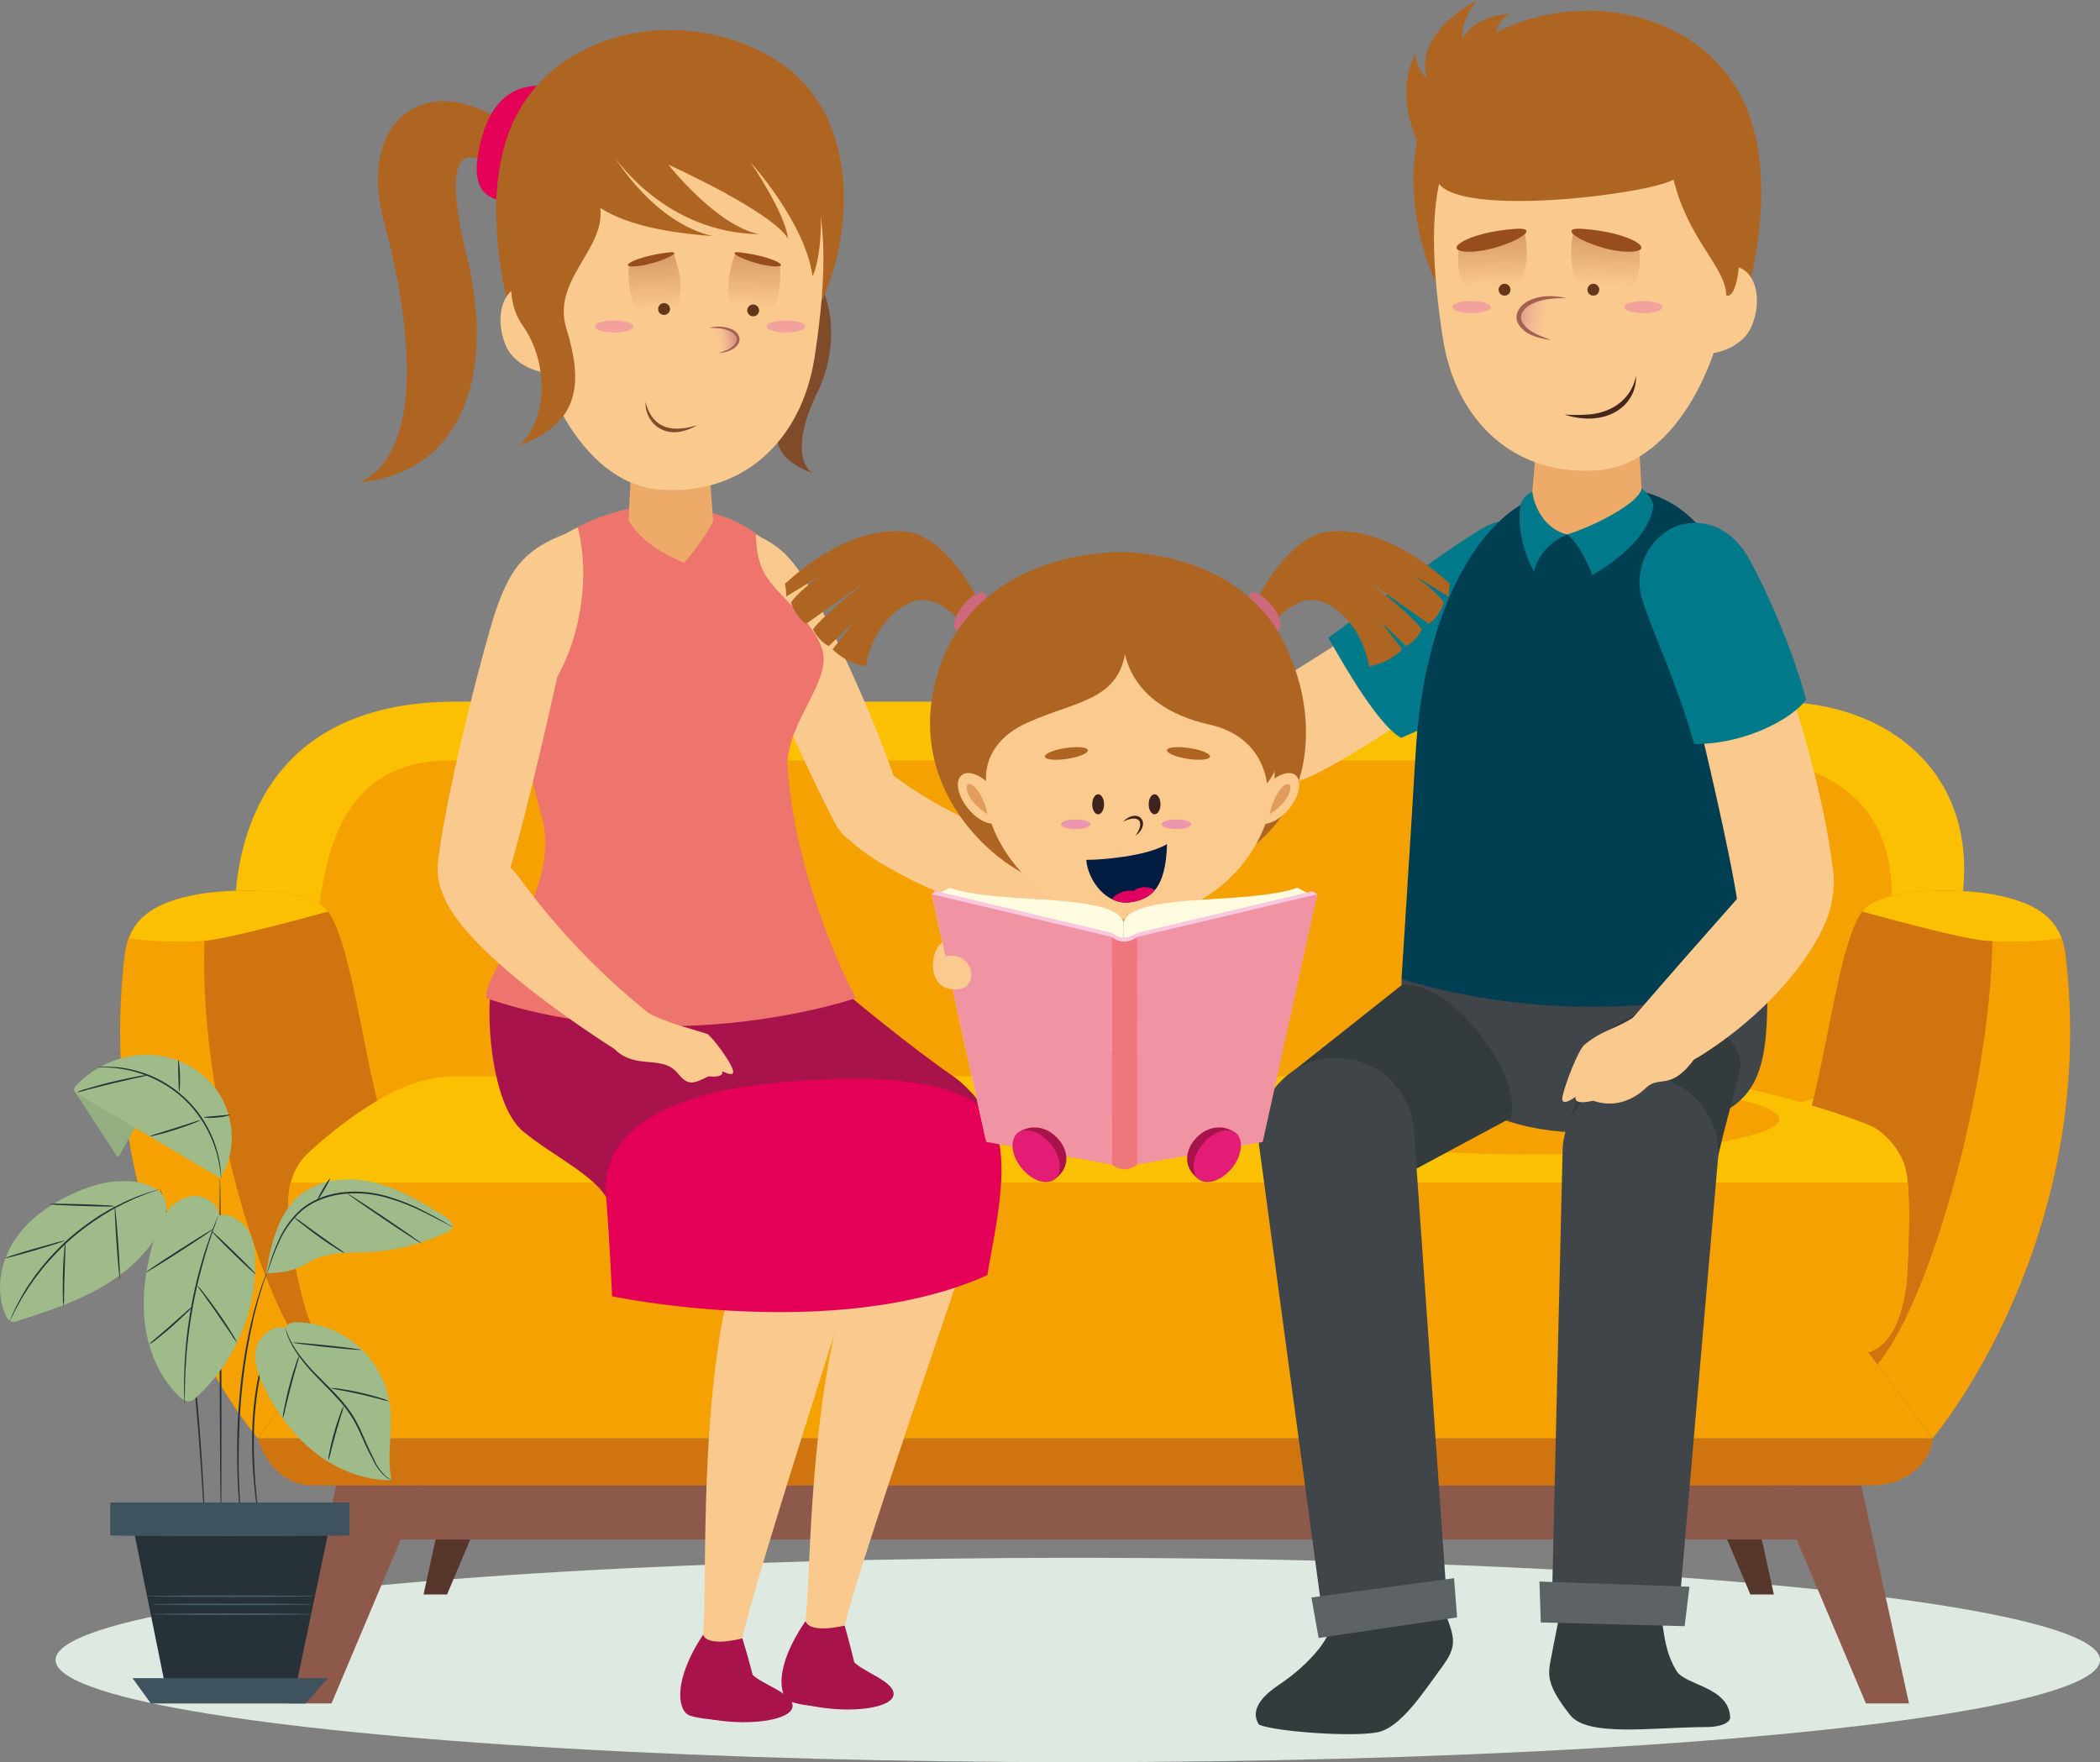 <svg xmlns="http://www.w3.org/2000/svg" xmlns:xlink="http://www.w3.org/1999/xlink" viewBox="0 0 991.4 832.06"><rect x="0" y="0" width="991.4" height="832.06" fill="#808080" stroke="none"/><defs><style>.cls-1{fill:#dee9e1;}.cls-2{fill:#57362b;}.cls-3{fill:#8d594a;}.cls-4{fill:#d0740f;}.cls-5{fill:#f4a101;}.cls-6{fill:#fbc001;}.cls-7{fill:#fac98d;}.cls-8{fill:#007a8a;}.cls-9{fill:#343b3d;}.cls-10{fill:#af6522;}.cls-11{fill:#3f4549;}.cls-12{fill:#003f52;}.cls-13{fill:#eeaa68;}.cls-14{fill:url(#linear-gradient);}.cls-15{fill:#a56052;}.cls-16{fill:url(#linear-gradient-2);}.cls-17{fill:#64361a;}.cls-18{fill:#974d1e;}.cls-19{fill:url(#linear-gradient-3);}.cls-20{fill:#f3a19c;}.cls-21{fill:#46271e;}.cls-22{fill:#5d6365;}.cls-23{fill:#e50057;}.cls-24{fill:#804b29;}.cls-25{fill:#a8134b;}.cls-26{fill:#ee756d;}.cls-27{fill:url(#linear-gradient-4);}.cls-28{fill:url(#linear-gradient-5);}.cls-29{fill:url(#linear-gradient-6);}.cls-30{fill:#e31c76;}.cls-31{fill:#fbca8e;}.cls-32{fill:#8d344c;}.cls-33{fill:#e09d5e;}.cls-34{fill:#cd697d;}.cls-35{fill:#3e221d;}.cls-36{fill:#eb95af;}.cls-37{fill:#021b40;}.cls-38{fill:#e0005f;}.cls-39{fill:#fff;}.cls-40{fill:#fdc300;}.cls-41{fill:#fffbde;}.cls-42{fill:#f8c8e0;}.cls-43{fill:#f093a2;}.cls-44{fill:#ef767d;}.cls-45{fill:#263238;}.cls-46{fill:#93ae80;}.cls-47{fill:#9ebb89;}.cls-48{fill:#3e535d;}.cls-49{fill:#455a64;}</style><linearGradient id="linear-gradient" x1="-575.27" y1="531.53" x2="-590.58" y2="541.05" gradientTransform="matrix(-0.92, 0.38, 0.38, 0.92, -17.8, -123.05)" gradientUnits="userSpaceOnUse"><stop offset="0" stop-color="#d28178"/><stop offset="1" stop-color="#f6b9ad" stop-opacity="0"/></linearGradient><linearGradient id="linear-gradient-2" x1="868.16" y1="7.33" x2="875.19" y2="31.18" gradientTransform="translate(-134.24 -114.61) rotate(14.55)" gradientUnits="userSpaceOnUse"><stop offset="0" stop-color="#d99b68"/><stop offset="1" stop-color="#d99b68" stop-opacity="0"/></linearGradient><linearGradient id="linear-gradient-3" x1="585.11" y1="80.82" x2="592.14" y2="104.67" gradientTransform="matrix(-0.97, 0.25, 0.25, 0.97, 1304.33, -114.61)" xlink:href="#linear-gradient-2"/><linearGradient id="linear-gradient-4" x1="538.95" y1="81.31" x2="529.7" y2="87.05" gradientTransform="translate(-118.23 -123.05) rotate(22.55)" xlink:href="#linear-gradient"/><linearGradient id="linear-gradient-5" x1="1752.08" y1="-211.47" x2="1759.26" y2="-187.11" gradientTransform="translate(-1440.36 -114.61) rotate(14.55)" xlink:href="#linear-gradient-2"/><linearGradient id="linear-gradient-6" x1="991.57" y1="-14.02" x2="998.76" y2="10.35" gradientTransform="matrix(-0.97, 0.25, 0.25, 0.97, 1319.73, -114.61)" xlink:href="#linear-gradient-2"/></defs><g id="Layer_2" data-name="Layer 2"><g id="Layer_1-2" data-name="Layer 1"><ellipse class="cls-1" cx="508.81" cy="783.81" rx="482.59" ry="48.25"/><polygon class="cls-2" points="831.49 725.75 837.43 752.88 826.34 752.88 814.89 725.75 831.49 725.75"/><polygon class="cls-2" points="205.89 725.75 199.95 752.88 211.04 752.88 222.5 725.75 205.89 725.75"/><polygon class="cls-3" points="189.18 726.93 848.2 726.93 848.2 695.36 195.29 695.36 189.18 726.93"/><path class="cls-4" d="M121.69,679.14c2.28,8.22,10.21,22.29,26.07,22.29H883.63c18.49,0,28.71-13.43,28.71-22.29Z"/><polygon class="cls-5" points="121.69 679.14 912.34 679.14 881.11 637.25 156.73 632.13 121.69 679.14"/><path class="cls-6" d="M926.74,420.54c5.62-53.9-32.9-89.24-89.31-89.24H215.36c-73.8,0-99.8,43.61-104,89.24s-18.17,97.2,77.81,111.23,633.45,17.28,682.62,0S922.81,458.27,926.74,420.54Z"/><path class="cls-5" d="M149.25,444.59c3.08-54.22,19.27-85.53,63.52-85.53H825.9c36.7,0,77.72,22.08,64.76,85.53S878,514.5,836.28,524.22s-611.12,0-637.48,0-46.14-8.64-49.55-25.91S149.25,444.59,149.25,444.59Z"/><path class="cls-4" d="M59,449.72c2.67-16.8,14.52-24,35.93-27.65,14.79-2.49,45.15-2.76,57.13,5.53s17.5,59,26.72,94.9c-10.14,18.43-19.35,106-19.35,106l-37.78,50.68S42.45,586.08,59,449.72Z"/><path class="cls-4" d="M975,449.72c-2.67-16.8-14.52-24-35.93-27.65-14.79-2.49-45.15-2.76-57.13,5.53s-17.5,59-26.72,94.9c10.14,18.43,19.35,106,19.35,106l37.78,50.68S991.58,586.08,975,449.72Z"/><path class="cls-5" d="M98.45,421.57c-1.22.16-2.4.32-3.48.5C73.56,425.69,61.71,432.92,59,449.72c-16.59,136.36,62.65,229.42,62.65,229.42l26.05-34.94C121,613.17,87.62,498.32,98.45,421.57Z"/><path class="cls-5" d="M975,449.72c-2.64-16.59-14.27-23.84-35.21-27.5,6.39,68.45-26.42,190.23-53.5,222l26.06,34.95S991.58,586.08,975,449.72Z"/><path class="cls-6" d="M97.84,444.06c10.93-1.15,42.5-9.64,57-13.63a13,13,0,0,0-2.72-2.83c-12-8.29-42.34-8-57.13-5.53-18.29,3.09-29.54,8.87-34.11,20.94C72.36,444.9,90.16,444.87,97.84,444.06Z"/><path class="cls-6" d="M973.17,443c-4.57-12.07-15.82-17.85-34.11-20.94-14.79-2.49-45.15-2.76-57.13,5.53a13,13,0,0,0-2.72,2.83c14.48,4,46,12.48,57,13.63C943.87,444.87,961.67,444.9,973.17,443Z"/><polygon class="cls-3" points="158.7 701.43 136.16 804.34 156.5 804.34 199.95 701.43 158.7 701.43"/><polygon class="cls-3" points="878.69 701.43 901.23 804.34 880.89 804.34 837.43 701.43 878.69 701.43"/><path class="cls-6" d="M151.83,538.7c-7.07,6.42-12.06,9.59-14.91,21s2.85,45.58,8.54,61.73,17.1,18,33.24,18h698c16.15,0,22.79-19.94,23.74-38.94s1.34-39.49-.71-48.18-8.69-16.23-14.86-19.88-66.31-24.22-103.37-24.22H214.76C202.05,508.24,183.62,512,151.83,538.7Z"/><ellipse class="cls-5" cx="722.71" cy="528.39" rx="117.27" ry="16.66"/><path class="cls-5" d="M137.3,558.41c-.12.44-.27.81-.38,1.28-2.85,11.39,2.85,45.58,8.55,61.73s17.09,18,33.23,18h698c16.14,0,22.79-19.94,23.74-38.94.78-15.47,1.15-31.83.16-42.11Z"/><path class="cls-7" d="M662.86,283.32s-51.26,34.35-73,45.87S587,383,621.27,365.42s69-45.35,69-45.35Z"/><path class="cls-8" d="M661.53,348.41c21.06-9.31,33.88-14.19,60.74-41.84,15.83-16.3,17.21-33.58,12.38-45.14s-18.49-21.85-35.51-11.56c-15.53,9.4-31.9,21.67-72,51.28C635.63,316.38,651.38,343.11,661.53,348.41Z"/><path class="cls-9" d="M791.48,789c-5.52-9.13-5.88-18-6.89-24l-47.71-5.79s-3,15.46-4.78,24.43c-1.43,7.4-1.89,12.07,9,26,8.17,10.67,38.37,6,64,5.84,8.58,0,11.78-2.6,11.71-4.54C816.3,796.5,795.61,795.83,791.48,789Z"/><path class="cls-10" d="M684.4,144.9C664,115.54,654.76,48.39,698.12,20.06c41.37-27,102.3-17.1,124.1,26s-1.67,107.08-1.67,107.08Z"/><path class="cls-11" d="M749,534.81c-63.49,0-87.35-38.83-87.35-71.65v-1H834.4v1C834.41,514.21,832.44,534.81,749,534.81Z"/><path class="cls-12" d="M756.93,229.88c-9.69,0-30.06,3.37-37.32,7.45-24,13.49-47.39,53.39-51.26,117.7-3.4,56.71-6.69,107.14-6.69,107.14s86.52,29.87,174.58,0c-.11-16.15-2-66-4.63-103C825.55,274.26,809.46,229.88,756.93,229.88Z"/><path class="cls-13" d="M775.93,247.87,771.61,172l-43.32,2.06-6.22,74.14C734.86,254.35,762.07,254.47,775.93,247.87Z"/><path class="cls-8" d="M723.44,232.26c.26,3.19,3.47,16.89,16.43,20.11-13.69,5.64-15.67,17.57-15.67,17.57s-8.6-14.58-6.48-31C718.59,234.07,723.44,232.26,723.44,232.26Z"/><path class="cls-8" d="M775,230.59c-1,6.91-22.21,17.72-35.15,21.78,6.89,5.2,11.87,19.18,11.87,19.18s26.5-14.2,28.78-32.65C780.65,235.18,775,230.59,775,230.59Z"/><path class="cls-7" d="M681.13,159.49c6,39.48,34.19,66,73.9,62.47,36.12-3.19,61.1-53.68,62.12-99.74S793.48,39.73,749.86,40.4C683.06,41.43,668.39,76.3,681.13,159.49Z"/><path class="cls-7" d="M795.84,142.13c-4.59,11.48-4.61,20.35,2.88,23.78s23.79-.76,28.38-12.23,2.25-23.56-5.23-27S800.43,130.66,795.84,142.13Z"/><path class="cls-14" d="M735.22,140.09c-9.74-.56-17.49,2.12-18.28,9.39s9.39,10.21,17.38,10S742.79,140.53,735.22,140.09Z"/><path class="cls-15" d="M739.57,140.83c-5.68-.14-11.66.19-16.74,2.88-2.94,1.53-5.91,4.61-4.38,8,2.61,5.12,8.82,6.89,13.86,8.87-5.83-.81-12.66-2.36-15.73-8-2.21-4.38,1.45-8.94,5.32-10.66,5.49-2.62,12-2.56,17.67-1.07Z"/><path class="cls-16" d="M719.78,109.35c1,7.26,5,28.55-15.38,30.25s-15.56-23-15.56-23S710.46,110.3,719.78,109.35Z"/><path class="cls-17" d="M713,137.49a2.79,2.79,0,1,1-2-3.4A2.8,2.8,0,0,1,713,137.49Z"/><path class="cls-18" d="M715.38,108.05C692,109.68,679.13,119,694,118.86S730.82,107,715.38,108.05Z"/><path class="cls-19" d="M742.74,109.35c-1,7.26-5,28.55,15.37,30.25s15.57-23,15.57-23S752.06,110.3,742.74,109.35Z"/><path class="cls-17" d="M749.51,137.49a2.79,2.79,0,1,0,2-3.4A2.8,2.8,0,0,0,749.51,137.49Z"/><path class="cls-18" d="M747.14,108.05c23.41,1.63,36.25,10.93,21.37,10.81S731.7,107,747.14,108.05Z"/><path class="cls-20" d="M703.8,145c0,1.57-4.07,2.84-9.1,2.84s-9.11-1.27-9.11-2.84,4.08-2.85,9.11-2.85S703.8,143.46,703.8,145Z"/><path class="cls-20" d="M784.92,145c0,1.57-4.08,2.84-9.1,2.84s-9.11-1.27-9.11-2.84,4.08-2.85,9.11-2.85S784.92,143.46,784.92,145Z"/><path class="cls-21" d="M772.36,177.35a18.5,18.5,0,0,1-7.91,16c-7.45,5.33-17.52,5.16-25.89,2.39a81.12,81.12,0,0,0,10.91,0c11.09-.66,20.7-7,22.89-18.37Z"/><path class="cls-10" d="M679.14,86.44c10.76,16.24,98.76,5.35,110.93-1.64,7,28.71,24.9,41.52,24.9,54.87,6.21,1,6.46-21.77,6.46-21.77S812.88,56,792.94,45.11,744.76,24.39,718.34,36s-42.12,25.19-43.4,36C674.37,76.83,675.13,80.24,679.14,86.44Z"/><path class="cls-9" d="M810.34,549.55c4.07-19,8.68-33.33,10.91-43.92,5.08-24.05-52.8-44.25-68-9.26-5.74,13.24-13,32.87-14.12,41.92C737.89,548.81,810.34,549.55,810.34,549.55Z"/><path class="cls-11" d="M792.82,757.78l-60.1-3.95,5-211.34a36.74,36.74,0,0,1,38.67-34.72h0a36.75,36.75,0,0,1,34.73,38.67Z"/><path class="cls-9" d="M610.19,506l51.74-41s16.58-2.7,36.81,23.52S713,528,713,528l-55,29.56Z"/><path class="cls-11" d="M683,754.45l-58.64,8.13L594.29,540a36.76,36.76,0,0,1,32.89-40.25h0a36.76,36.76,0,0,1,40.25,32.89Z"/><path class="cls-9" d="M627.83,766.82c1.46,4.39-7.57,17.74-24.31,28.9-10.6,7.07-12.62,13.63-9.09,18.68,8.08,3.28,43.43,5.81,55.59,3.61,11-2,21.4-18.18,30.81-31,6.95-9.49,6.48-13.2.68-27C678,751.72,627.83,766.82,627.83,766.82Z"/><polygon class="cls-22" points="619.11 754.31 686.46 745.2 687.88 763.71 622.51 773.41 619.11 754.31"/><polygon class="cls-22" points="726.77 746.77 797.58 749.22 795.31 767.85 727.4 766.09 726.77 746.77"/><path class="cls-10" d="M670.11,69.38c-1.61-4.5-11.89-24.73-1.93-44,0,6.42,5.78,12.2,5.78,12.2S664.65,18.31,697.41,0c-9,11.24-6.75,18.63-6.75,18.63s2.57-10.28,22.49-12.21c-9,4.5-6.43,12.53-6.43,12.53"/><path class="cls-7" d="M802.78,343.85s14.5,60,17.8,84.37,49.48,21.28,44.86-17-18.69-80.44-18.69-80.44Z"/><path class="cls-8" d="M852.63,330.4c-5.88-22.26-17-48.19-26.46-65.74-10.77-20-28.06-19.83-37-15.21a28.65,28.65,0,0,0-13.51,34.78c5.67,17.25,15.86,37.85,24.19,67.12C824,351.35,845.79,339.59,852.63,330.4Z"/><path class="cls-7" d="M823.8,420.18c-16.39,18.48-38.44,43.51-52.75,60.21-10,11.7,8.77,32.73,32.19,17.88,36.66-23.25,59-55.14,61.7-73.32S842.55,399.05,823.8,420.18Z"/><path class="cls-7" d="M773.47,478.83c-10.69,7.63-16.19,6.72-25.65,14.66-3.05,3.05-8.86,18.32-10.08,23.81s3.67,2.14,6.11.62c-.92,3.66,5.5,2.44,8.24,1.83,9.78,3.36,18.63,0,25-6.11s11.61,1.83,22.9-13.74S773.47,478.83,773.47,478.83Z"/><path class="cls-10" d="M236.32,57.14c-6.29-5.78-21.44-10.25-29.68-9.3-26.82,3.1-32.33,30.78-25.59,56,16.79,62.72,15.44,111.51-11.15,123.94,47.61-4.71,64.56-49.87,50.32-107.49C214.69,97.88,209.66,66.2,228.27,76,242,83.23,236.32,57.14,236.32,57.14Z"/><path class="cls-23" d="M257.2,40.46c-15.09-.8-25,7.15-29.78,24.62s-2.78,27.8,9.92,29.79C240.52,89.7,257.2,40.46,257.2,40.46Z"/><path class="cls-24" d="M386.74,134c5.92,8.73,9.35,30.55-.94,51.44s-8.42,34-2.18,38c-12.79-5-21.83-12.16-14-30.55S386.74,134,386.74,134Z"/><path class="cls-7" d="M403.8,599.15s-49,151.69-53.33,174.47-20.18,14.07-18.36-5.27-2.61-112.44,15.07-170.48C382.9,579.11,403.8,599.15,403.8,599.15Z"/><path class="cls-25" d="M331.92,771.85c-14.3,21.71-11.76,35-7.23,37.73s33.69,5.07,33.85-2-8.07-34-8.07-34S334.17,778.07,331.92,771.85Z"/><path class="cls-25" d="M354,789.44c3.81,5.56,20.48,9.69,20.18,16.2S354.55,815,336.86,812s-2.82-19.5-2.82-19.5Z"/><path class="cls-25" d="M470.86,536c-1.32-7.63-11.71-21.5-21-27.9-20.43-14.12-47.89-37-47.89-37s-165-1.73-170.7.23c-1.19,19.86,2.94,52.49,15.8,63,15.39,12.63,37.1,22.1,41.05,35.13C294.32,589.81,470.86,536,470.86,536Z"/><path class="cls-7" d="M455.56,594.19s-52,150.69-56.76,173.38-20.45,13.67-18.25-5.63,1.3-99.62,20.12-157.3C436.75,586.59,455.56,594.19,455.56,594.19Z"/><path class="cls-23" d="M288.94,612.09s105.65,22.22,177.17-10c3.5-21.74,13.32-59.6-.35-76.43s-58.82-19.3-108.15-13.39c-35,4.2-74.19,18.55-71.55,51.6C288,587.47,288.94,612.09,288.94,612.09Z"/><path class="cls-10" d="M381.31,154c20.41-29.35,29.63-96.51-13.72-124.83-41.37-27-102.31-17.1-124.1,26s1.67,107.08,1.67,107.08Z"/><path class="cls-7" d="M275.5,247.67c-13.47,6-23.36,13.87-27.24,26.72-5.12,17-10,48.77.49,71S287,287.42,275.5,247.67Z"/><path class="cls-7" d="M359.92,314.45s18.23,43.39,34,73.68c11.36,21.83,38.71,11.48,30-15.7-11.8-36.66-35.29-83.87-40.74-93.3-9-15.53-16.44-26-39.32-29.87C337,274.53,359.92,314.45,359.92,314.45Z"/><path class="cls-7" d="M355,251.25c11.48,5.36,19.86,19.32,21.34,27.94S371,301.27,371,301.27,353,268.5,355,251.25Z"/><path class="cls-26" d="M308.77,239c19.19,0,35.14,3.54,48,12.84.36,4.09.06,12.54,5,20.31,6.34,10,21.7,20.43,26.33,34.33,5.1,15.31-17.92,35.49-16.22,57.08,4.46,56.65,32.14,107.73,32.14,107.73s-86.52,29.87-174.59,0c.12-16.15,36.19-50.25,26.29-86a333.14,333.14,0,0,1-9.7-46.41c23.25-15.38,34.85-58,26.72-90C284.28,243,297.53,239,308.77,239Z"/><path class="cls-13" d="M296.75,245.6l3.2-64.49,32.11,2.06,4.61,62.74c-3.56,8.16-13.64,19.81-13.64,19.81S304,258.91,296.75,245.6Z"/><path class="cls-7" d="M384.58,168.62c-6.05,39.47-34.19,66-73.9,62.47-36.12-3.19-61.1-53.69-62.12-99.74s23.67-82.5,67.29-81.83C382.65,50.56,397.32,85.43,384.58,168.62Z"/><path class="cls-7" d="M269.86,151.26c4.6,11.47,4.62,20.34-2.87,23.78s-23.79-.77-28.38-12.24-2.25-23.56,5.23-27S265.27,139.78,269.86,151.26Z"/><path class="cls-27" d="M337.48,154.43c5.88-.34,10.57,1.27,11,5.67s-5.68,6.16-10.5,6.05S332.91,154.69,337.48,154.43Z"/><path class="cls-15" d="M334.85,154.87a15.83,15.83,0,0,1,10.68.64c2.32,1,4.56,3.82,3.21,6.45-1.83,3.43-6,4.37-9.5,4.85,3-1.16,6.85-2.3,8.37-5.35.93-2.07-.87-3.93-2.65-4.85-3.07-1.61-6.62-1.84-10.11-1.74Z"/><path class="cls-28" d="M318,119.89c4,10.37,7.41,30-9,30.71-14.41.59-12.12-25.45-12.12-25.45S308.65,120.84,318,119.89Z"/><path class="cls-17" d="M316.2,146.61a2.79,2.79,0,1,1-2-3.4A2.79,2.79,0,0,1,316.2,146.61Z"/><path class="cls-18" d="M315,119.26c-15.41,2-24.28,7.26-14.54,6.45S325.13,117.94,315,119.26Z"/><path class="cls-29" d="M347.1,119.89c-4,10.37-7.41,30,9,30.71,14.41.59,12.13-25.45,12.13-25.45S356.43,120.84,347.1,119.89Z"/><path class="cls-17" d="M352.86,147.26a2.79,2.79,0,1,0,2-3.39A2.79,2.79,0,0,0,352.86,147.26Z"/><path class="cls-18" d="M350.1,119.26c15.41,2,24.28,7.26,14.54,6.45S340,117.94,350.1,119.26Z"/><path class="cls-20" d="M361.9,154.16c0,1.57,4.08,2.84,9.11,2.84s9.1-1.27,9.1-2.84-4.07-2.85-9.1-2.85S361.9,152.59,361.9,154.16Z"/><path class="cls-20" d="M280.79,154.16c0,1.57,4.07,2.84,9.1,2.84s9.11-1.27,9.11-2.84-4.08-2.85-9.11-2.85S280.79,152.59,280.79,154.16Z"/><path class="cls-24" d="M304.74,189.74c3.36,13,12.84,14.6,24.41,11a23.29,23.29,0,0,1-7.62,3c-9.2,2-17.08-4.74-16.79-14.06Z"/><path class="cls-25" d="M380.29,765.43c-14.72,21.43-12.45,34.82-8,37.59s33.58,5.73,33.88-1.33-7.4-34.12-7.4-34.12S382.42,771.7,380.29,765.43Z"/><path class="cls-25" d="M402,783.45c3.7,5.64,20.29,10.1,19.85,16.61s-19.82,9-37.45,5.65S382,786.16,382,786.16Z"/><path class="cls-10" d="M262.91,64.48c4.73,28.4,21.3,43.19,73.66,47-27.81-6.21-46.15-37-46.15-37s23.67,35.5,68,36.09c-20.11-3.84-42.89-32.83-42.89-32.83s48.51,21.89,56.5,34.9c-1.48-12.42-17.75-36.09-17.75-36.09s26,28.7,29.29,53.84c5.62-10.35,11.05-70.24-26.92-81.35C301.07,32.83,262.91,64.48,262.91,64.48Z"/><path class="cls-10" d="M256.11,86.38c-11,22.63-21.6,50-9.47,67.15s12.43,43.19-1.18,56.79c28.4-10.94,29.88-29.28,21.89-55.31s26.62-41.42,13-65.68S269.12,59.46,256.11,86.38Z"/><path class="cls-7" d="M263.23,319s-14,64-24,96.62c-7.21,23.53-36,18.32-32.32-10,4.94-38.19,23.44-106.87,27.08-117.14,6-16.89,11.45-28.52,33.25-36.51C278.49,275.55,263.23,319,263.23,319Z"/><path class="cls-7" d="M245.34,414.69a334.41,334.41,0,0,0,63,65.34c12.9,10.3.65,27.38-15.26,17.22-45.89-29.3-78.86-57.66-84.49-76.51S229.09,392.66,245.34,414.69Z"/><path class="cls-7" d="M305.22,477.83c8.57,4.9,20,7.53,28.79,10.43,2.85,2.13,10.12,12,11.77,16.3s-2.74,2.18-4.91,1.22c1.18,2.88-4.19,2.64-6.5,2.47-7.57,3.88-9.75,4.21-14.38-1.43-6.75-8.25-17.36-2.62-27.05-9.11C279.78,488.9,294.67,471.8,305.22,477.83Z"/><path class="cls-7" d="M422,366.34c41.8,31.55,80.57,31.17,83.23,50.17,1.43,10.24-6.84,15.59-16,16-28.87,1.2-79.43-25.09-89.32-37.25S413.13,359.68,422,366.34Z"/><path class="cls-30" d="M481.92,520.28s17.73,8.91,52.34,8.91,48.85-9.69,48.85-9.69-23.29-74.59-27.14-83c-4.1-8.94-7.23-13-23.44-13h0c-15.88,0-19.76,2.94-24.75,13.7C500.43,453.08,481.92,520.28,481.92,520.28Z"/><path class="cls-31" d="M512.89,432.51s-23,5.68-36.86,5.32c6,11.7,34.38,5.67,34.38,5.67Z"/><path class="cls-32" d="M545.23,431.62c0,5.12-13.53,14.41-13.53,14.41s-13.52-9.29-13.52-14.41,6.05-9.28,13.52-9.28S545.23,426.5,545.23,431.62Z"/><path class="cls-33" d="M542.15,431.62c0,3.62-10.45,10.82-10.45,10.82s-10.44-7.2-10.44-10.82,4.68-6.55,10.44-6.55S542.15,428,542.15,431.62Z"/><path class="cls-10" d="M684.56,275.72c-18.83-17.18-38.77-26.36-56.81-24.74s-32.16,27.11-36.54,36.37a9.08,9.08,0,0,0,8,9.11c12.32-15.22,23.45-17.7,35.94-4.79,9.5,9.83,11.12,22.93,11.12,22.93a28.93,28.93,0,0,0,15.74-8L652,293.73,663.76,305s4.11-1.37,7.53-7.87c-5.82-7.7-25.84-23.1-25.84-23.1l29.09,20.53s4.07-2.09,7.15-10c-3.58-5.55-14.45-13.08-14.45-13.08L684,281.75A22.91,22.91,0,0,1,684.56,275.72Z"/><path class="cls-34" d="M603.77,297.39c-1.95,1.54-6.58-1.05-10.32-5.79s-5.19-9.84-3.24-11.39,6.58,1.05,10.32,5.79S605.73,295.84,603.77,297.39Z"/><path class="cls-10" d="M370.53,275.72c18.84-17.18,38.78-26.36,56.81-24.74s32.17,27.11,36.55,36.37a9.1,9.1,0,0,1-8.05,9.11c-12.32-15.22-23.45-17.7-35.93-4.79-9.5,9.83-11.12,22.93-11.12,22.93a28.88,28.88,0,0,1-15.74-8l10.09-12.83L391.34,305s-4.11-1.37-7.53-7.87c5.82-7.7,25.84-23.1,25.84-23.1l-29.09,20.53s-4.07-2.09-7.15-10c3.57-5.55,14.45-13.08,14.45-13.08l-16.71,10.21A22.65,22.65,0,0,0,370.53,275.72Z"/><path class="cls-34" d="M451.32,297.39c2,1.54,6.58-1.05,10.33-5.79s5.19-9.84,3.24-11.39-6.58,1.05-10.33,5.79S449.37,295.84,451.32,297.39Z"/><path class="cls-10" d="M493.74,416.13c-16.65-2-67.51-38.87-51.66-96.18,14.67-53,69.48-59.27,86.66-59.27s58.28,6,76.76,41.41c18.83,36.1,16,85.15-27.14,105.54S493.74,416.13,493.74,416.13Z"/><ellipse class="cls-31" cx="532.76" cy="364.89" rx="69" ry="69.02"/><path class="cls-35" d="M530.22,388c1.76-1.88,4.79-3.62,7.4-2.39a3.57,3.57,0,0,1,2,3.22c0,2.42-1.7,4.49-3.56,5.72,4.8-6.78,1.34-10.2-5.86-6.55Z"/><path class="cls-10" d="M458.54,351.31c.8,12.69,7.14,18.64,7.14,18.64s-3.57-18.24,19-28.55,42.44-10.31,46.4-32.53c4.37,18.65,20.63,29,40.06,33.32s25.78,18.24,27,27.76c11.9-15.46,6.74-34.11,5.16-48s-26.58-44-72.58-41.24S457.35,310.46,458.54,351.31Z"/><path class="cls-10" d="M513.6,354.21c.22,1.41-4.16,3.24-9.77,4.1s-10.33.42-10.54-1,4.16-3.24,9.77-4.1S513.39,352.81,513.6,354.21Z"/><path class="cls-10" d="M550.93,354.21c-.22,1.41,4.15,3.24,9.76,4.1s10.33.42,10.55-1-4.16-3.24-9.77-4.1S551.14,352.81,550.93,354.21Z"/><ellipse class="cls-35" cx="518.43" cy="379.77" rx="2.79" ry="4.73"/><path class="cls-35" d="M547.86,379.77c0,2.61-1.25,4.72-2.79,4.72s-2.79-2.11-2.79-4.72,1.25-4.73,2.79-4.73S547.86,377.16,547.86,379.77Z"/><path class="cls-36" d="M562.38,389.18c0,1.25-3.14,2.27-7,2.27s-7-1-7-2.27,3.14-2.26,7-2.26S562.38,387.93,562.38,389.18Z"/><path class="cls-36" d="M514.84,389.18c0,1.25-3.13,2.27-7,2.27s-7-1-7-2.27,3.14-2.26,7-2.26S514.84,387.93,514.84,389.18Z"/><path class="cls-37" d="M512.83,406c6.42.08,28.42-1.56,38.13-7.45-.61,20.62-7.21,26-17.25,27.46C522.62,427.67,513.61,416.06,512.83,406Z"/><path class="cls-38" d="M535.1,420.75c-1.66-.65-7.46.12-10.17,3.81a14.58,14.58,0,0,0,8.78,1.46c4.67-.69,8.6-2.22,11.52-5.74A8.81,8.81,0,0,0,535.1,420.75Z"/><path class="cls-31" d="M608.62,381.77c-4.92,6.06-11.55,8.82-14.81,6.17s-1.9-9.7,3-15.75,11.55-8.82,14.8-6.17S613.54,375.72,608.62,381.77Z"/><path class="cls-33" d="M599.47,384.42c.19-3.06,3.76-12.41,7.66-14.05S610,377.81,599.47,384.42Z"/><path class="cls-31" d="M457,381.77c4.93,6.06,11.55,8.82,14.81,6.17s1.91-9.7-3-15.75-11.55-8.82-14.81-6.17S452,375.72,457,381.77Z"/><path class="cls-33" d="M466.1,384.42c-.18-3.06-3.76-12.41-7.66-14.05S455.57,377.81,466.1,384.42Z"/><path class="cls-39" d="M556.68,476.74a9.25,9.25,0,0,0-4.71-8.06,9.24,9.24,0,0,0-11.4-11.39,9.24,9.24,0,0,0-16.11,0,9.24,9.24,0,0,0-11.4,11.39,9.25,9.25,0,0,0,0,16.12,9.25,9.25,0,0,0,11.4,11.4,9.24,9.24,0,0,0,16.11,0A9.25,9.25,0,0,0,552,484.8,9.25,9.25,0,0,0,556.68,476.74Z"/><path class="cls-40" d="M539.1,476.35a6.59,6.59,0,1,1-6.58-6.58A6.58,6.58,0,0,1,539.1,476.35Z"/><path class="cls-41" d="M443.11,421.77a28.37,28.37,0,0,0,5.16-2.63c9,3.29,25,4.48,41.29,5.44,25.37,1.47,38.76,4.05,40.89,11v9.88Z"/><path class="cls-41" d="M617.77,421.77a28.37,28.37,0,0,1-5.16-2.63c-9,3.29-25,4.48-41.29,5.44-25.37,1.47-38.76,4.05-40.89,11v9.88Z"/><polygon class="cls-42" points="524.88 547.94 465.24 537.68 439.89 422.25 441.48 420.66 524.88 440.48 524.88 547.94"/><polygon class="cls-42" points="536.88 547.94 596.14 537.26 621.82 422.26 619.66 420.83 536.88 440.48 536.88 547.94"/><path class="cls-42" d="M524.88,547.94c3.92,3,7.93,2.94,12,0V440.48c-4,2.77-8,3.08-12,0Z"/><polygon class="cls-43" points="524.88 549.88 465.62 539.2 439.94 422.26 524.88 442.42 524.88 549.88"/><polygon class="cls-43" points="536.88 549.88 596.14 539.2 621.82 422.26 536.88 442.42 536.88 549.88"/><path class="cls-44" d="M524.88,549.88c3.92,3,7.93,2.94,12,0V442.42c-4,2.77-8,3.08-12,0Z"/><path class="cls-25" d="M499.29,537.48c5.25,5.65,6.26,13.86-1.37,19.31-4,2.87-7.71-2.13-12.54-8.14s-8.78-10.56-4.94-13.64S492.5,530.18,499.29,537.48Z"/><path class="cls-30" d="M496.14,540.32c4.83,6,5.62,13.39,1.78,16.47s-10.86.71-15.69-5.3-5.63-13.4-1.79-16.48S491.31,534.31,496.14,540.32Z"/><path class="cls-25" d="M564.57,537.48c-5.25,5.65-6.26,13.86,1.37,19.31,4,2.87,7.71-2.13,12.54-8.14s8.78-10.56,4.94-13.64S571.36,530.18,564.57,537.48Z"/><path class="cls-30" d="M567.72,540.32c-4.82,6-5.62,13.39-1.78,16.47s10.87.71,15.69-5.3,5.63-13.4,1.79-16.48S572.55,534.31,567.72,540.32Z"/><path class="cls-31" d="M444.93,445.07c-6.33,3.57-7.82,24.25,8.21,21.92,8.91-1.3,6.84-17.91-6.86-15.48C445.89,449.49,444.93,445.07,444.93,445.07Z"/><path id="Group_1" data-name="Group 1" class="cls-45" d="M104.31,722.15c-.2,0-.49-37.16-.64-83s0-83,.19-83,.49,37.16.64,83,0,83-.19,83Z"/><path id="Group_1-2" data-name="Group 1" class="cls-45" d="M129.47,629.16a3.3,3.3,0,0,1-.31.87c-.26.62-.6,1.41-1,2.4-.24.52-.46,1.11-.73,1.73l-.77,2.11c-.28.75-.57,1.56-.89,2.43s-.53,1.8-.82,2.75a113.44,113.44,0,0,0-3.16,13.81,166.13,166.13,0,0,0-1.76,17.3,230.5,230.5,0,0,0,.9,31.59c.36,4,.71,7.27,1,9.53.11,1.06.22,1.93.29,2.61a2.94,2.94,0,0,1,0,.92,6.09,6.09,0,0,1-.22-.9c-.11-.68-.24-1.53-.42-2.58-.37-2.25-.83-5.49-1.25-9.53a209.45,209.45,0,0,1-1.14-31.68A156.94,156.94,0,0,1,121,655.15a105.23,105.23,0,0,1,3.34-13.88c.31-1,.57-1.89.9-2.76s.64-1.65.94-2.42.56-1.43.8-2.08.57-1.19.81-1.72c.48-1,.85-1.73,1.16-2.34a7.29,7.29,0,0,1,.49-.79Z"/><path id="Group_1-3" data-name="Group 1" class="cls-45" d="M126.59,599.12a7.19,7.19,0,0,1-.35,1.23c-.29.86-.68,2-1.17,3.45-.26.77-.55,1.58-.87,2.5s-.57,2-.91,3c-.67,2.15-1.42,4.59-2.1,7.35-.38,1.36-.75,2.81-1.14,4.3s-.68,3.08-1,4.7c-.79,3.23-1.38,6.76-2.1,10.41-1.25,7.38-2.35,15.54-3.1,24.15s-1,16.84-1.14,24.33.07,14.22.37,19.89c.11,2.83.27,5.38.44,7.62s.27,4.19.4,5.77.22,2.74.28,3.62a5.9,5.9,0,0,1,0,1.28,11.25,11.25,0,0,1-.18-1.25c-.11-.9-.26-2.11-.44-3.63s-.37-3.51-.55-5.77-.4-4.79-.53-7.62c-.41-5.67-.54-12.41-.55-19.94s.34-15.74,1.06-24.37,1.87-16.81,3.18-24.21c.73-3.67,1.34-7.2,2.15-10.45.4-1.61.75-3.18,1.12-4.7s.8-2.92,1.19-4.3c.72-2.75,1.52-5.18,2.22-7.31.35-1.08.68-2.07,1-3s.64-1.71.93-2.48c.55-1.43,1-2.55,1.34-3.41a4.27,4.27,0,0,1,.48-1.18Z"/><path id="Group_1-4" data-name="Group 1" class="cls-45" d="M97.17,728.72a1.24,1.24,0,0,1,0-.44c0-.33-.06-.75-.1-1.27-.07-1.17-.2-2.83-.33-4.9-.27-4.33-.66-10.51-1.14-18.11-1-15.28-2.4-36.38-5-59.59-1.31-11.61-2.83-22.63-4.41-32.62-.84-5-1.6-9.73-2.48-14.16s-1.67-8.52-2.44-12.27-1.56-7.12-2.24-10.08-1.29-5.49-1.82-7.56-.9-3.64-1.18-4.78c-.11-.51-.22-.92-.29-1.25s-.07-.44-.07-.44a2.68,2.68,0,0,1,.14.42c.11.32.22.72.39,1.23q.46,1.71,1.32,4.74c.57,2.06,1.25,4.59,2,7.55s1.58,6.34,2.37,10.08,1.71,7.84,2.53,12.27S86,606.7,86.9,611.7c1.62,10,3.18,21,4.5,32.65C94,667.58,95.3,688.72,96.14,704c.41,7.66.7,13.85.88,18.13.08,2.07.13,3.74.17,4.9,0,.53,0,1,0,1.3a1.77,1.77,0,0,1,0,.39Z"/><path id="Group_7" data-name="Group 7" class="cls-46" d="M63.93,531.9l-7.44,13.48c-.16.32-.4.67-.75.7s-.68-.33-.9-.66L35.15,515.21l4.54-2.57Z"/><path id="Group_5" data-name="Group 5" class="cls-47" d="M103.85,556.18q-33.57-19.83-67.16-39.63a3.24,3.24,0,0,1-1.63-1.63c-.28-1,.48-1.95,1.19-2.7,9.24-9.52,22.65-15,35.89-14.09s26,8.58,32.43,20.18,6.72,26.87-.72,37.87"/><path id="Group_4" data-name="Group 4" class="cls-45" d="M46.39,503.94a2.66,2.66,0,0,1,.86-.13c.59,0,1.44-.13,2.56-.11a50.61,50.61,0,0,1,9.31.73,54.43,54.43,0,0,1,43.47,39.32,49.16,49.16,0,0,1,1.65,9.18c.11,1.1.09,2,.15,2.56s0,.86,0,.86-.15-1.2-.42-3.38a58.2,58.2,0,0,0-1.89-9.09,56.26,56.26,0,0,0-15.94-25.6A56.19,56.19,0,0,0,59,505a59.8,59.8,0,0,0-9.2-1,33.66,33.66,0,0,1-3.42,0Z"/><path id="Group_3" data-name="Group 3" class="cls-45" d="M94.76,528.86a17.76,17.76,0,0,1-3.39,1.54c-2.15.83-5.15,1.91-8.49,3s-6.39,1.93-8.65,2.46a17.1,17.1,0,0,1-3.65.72,16.47,16.47,0,0,1,3.51-1.25c2.47-.79,5.36-1.69,8.54-2.68l8.53-2.75c2.19-.72,3.55-1.14,3.6-1Z"/><path id="Group_2" data-name="Group 2" class="cls-45" d="M84.19,500.45c.22,0,.69,3.34.8,7.49s-.2,7.55-.4,7.53-.28-3.36-.4-7.5-.22-7.51,0-7.52Z"/><path id="Group_1-5" data-name="Group 1" class="cls-45" d="M36.13,515.82A26.67,26.67,0,0,1,41,514.09c3-.94,7.31-2.13,12-3.27s9.06-2,12.2-2.59a37,37,0,0,1,5.12-.7,30.94,30.94,0,0,1-5,1.25c-3.11.7-7.41,1.67-12.13,2.79s-9,2.25-12.06,3.05a33.82,33.82,0,0,1-5,1.2Z"/><path id="Group_6" data-name="Group 6" class="cls-47" d="M103.4,574c-.48-5.27-5.81-9.22-11.08-9.27s-10.21,3.12-13.46,7.29-5,9.29-6.48,14.36c-3.55,12.4-5.49,25.44-4,38.26s6.7,25.39,15.9,34.47c1.51,1.45,3.44,2.93,5.5,2.49a6.62,6.62,0,0,0,2.88-1.8,85.61,85.61,0,0,0,27.77-65.08c-.13-4.89-.77-9.94-3.47-14s-9-8.34-13.59-6.73"/><path id="Group_5-2" data-name="Group 5" class="cls-45" d="M87.18,662.75a4.33,4.33,0,0,1-.09-.91c0-.68-.08-1.57-.13-2.63-.09-2.28-.11-5.6,0-9.72s.35-9,.83-14.39,1.28-11.32,2.37-17.49,2.42-12,3.82-17.24,2.84-9.92,4.19-13.77,2.49-7,3.39-9.1c.43-1,.77-1.8,1-2.44a2.82,2.82,0,0,1,.41-.82,5,5,0,0,1-.26.88c-.24.64-.53,1.48-.88,2.48-.79,2.14-1.88,5.27-3.14,9.16s-2.63,8.58-4,13.81S92,611.63,90.91,617.74s-1.86,12-2.43,17.41-.84,10.25-1,14.34-.22,7.39-.22,9.68c0,1.07,0,2,0,2.63a3.09,3.09,0,0,1,0,1Z"/><path id="Group_4-2" data-name="Group 4" class="cls-45" d="M90.74,617a17.29,17.29,0,0,1-2.68,2.94c-1.74,1.75-4.2,4.06-7,6.52s-5.44,4.61-7.39,6.12a16.52,16.52,0,0,1-3.27,2.25,20.49,20.49,0,0,1,2.91-2.71l7.23-6.27,7.16-6.33a19.09,19.09,0,0,1,3-2.52Z"/><path id="Group_3-2" data-name="Group 3" class="cls-45" d="M112,634.07a32.74,32.74,0,0,1-2.85-4c-1.83-2.66-4.11-6-6.64-9.68s-4.89-6.92-6.76-9.59a31.6,31.6,0,0,1-2.72-4,31.23,31.23,0,0,1,3.16,3.71c1.85,2.37,4.35,5.7,7,9.48s4.86,7.25,6.44,9.83a31.24,31.24,0,0,1,2.37,4.24Z"/><path id="Group_2-2" data-name="Group 2" class="cls-45" d="M100.84,580.22c.13.2-6.94,4.94-15.77,10.64S69,601,68.87,600.79s6.92-4.94,15.78-10.63,16.08-10.12,16.19-9.94Z"/><path id="Group_1-6" data-name="Group 1" class="cls-45" d="M120.75,601.73c-.15.14-4.94-4.26-10.67-9.86S99.81,581.58,100,581.42s4.94,4.26,10.69,9.88,10.27,10.24,10.1,10.43Z"/><path id="Group_6-2" data-name="Group 6" class="cls-47" d="M125.75,601.29l6.06-.5A30.22,30.22,0,0,0,144,597a48.44,48.44,0,0,1,5.71-2.88c7.49-3,15.85-2.48,23.91-2.86a99.15,99.15,0,0,0,38-9.72,3.74,3.74,0,0,0,1.67-1.5c1.25-2.26-1.08-4.3-3.06-5.51-10.21-6.28-20.61-12.68-32.2-15.8s-24.71-2.59-34.6,4.21c-11.56,8-15.77,24.35-17.75,38.31"/><path id="Group_5-3" data-name="Group 5" class="cls-45" d="M213.51,579.3a4.61,4.61,0,0,1-1-.47c-.71-.39-1.69-.89-2.86-1.51-2.5-1.3-6.08-3.23-10.63-5.42a99.32,99.32,0,0,0-16.42-6.33,53.58,53.58,0,0,0-21.27-1.71c-7.53,1-14.49,3.91-19.41,8.32a43.84,43.84,0,0,0-10.1,14.19c-2.13,4.56-3.44,8.42-4.39,11.06-.46,1.27-.81,2.28-1.08,3.07a5.4,5.4,0,0,1-.43,1,5.54,5.54,0,0,1,.28-1.08c.22-.79.53-1.82.94-3.1a92.13,92.13,0,0,1,4.16-11.19,43.23,43.23,0,0,1,10.14-14.51c5-4.55,12.12-7.58,19.8-8.57a53.92,53.92,0,0,1,21.58,1.82,95.85,95.85,0,0,1,16.47,6.53c4.52,2.24,8.06,4.26,10.51,5.66,1.15.7,2.09,1.23,2.79,1.65a5.62,5.62,0,0,1,.95.55Z"/><path id="Group_4-3" data-name="Group 4" class="cls-45" d="M199,587.15c-.11.16-8.05-4.94-17.71-11.46S163.89,563.75,164,563.57s8,4.94,17.7,11.46S199.1,586.94,199,587.15Z"/><path id="Group_3-3" data-name="Group 3" class="cls-45" d="M108.75,526.43c0,.22-2.72.91-6.19,1.25s-6.3.12-6.3-.1,2.81-.38,6.23-.69,6.2-.68,6.26-.46Z"/><path id="Group_2-3" data-name="Group 2" class="cls-45" d="M155.81,556.44c.2.11-1,2.44-2.59,5.18s-3.1,4.9-3.31,4.79,1-2.44,2.61-5.19,3.11-4.89,3.29-4.78Z"/><path id="Group_1-7" data-name="Group 1" class="cls-45" d="M162.92,591.81a22.27,22.27,0,0,1-3.81-2.07c-2.27-1.38-5.38-3.44-8.68-5.83s-6.23-4.66-8.32-6.31a25.43,25.43,0,0,1-3.31-2.83,20.43,20.43,0,0,1,3.64,2.35c2.39,1.74,5.25,3.84,8.45,6.13s6.33,4.5,8.54,6a26.6,26.6,0,0,1,3.49,2.57Z"/><path id="Group_6-3" data-name="Group 6" class="cls-47" d="M134.69,627c-5.77-1.52-12.67,4.1-13.85,10s1,11.84,3.57,17.26c5.69,11.94,13.55,23,23.91,31.28S171.62,699,184.86,699c-2.44-11.35.65-23.21-.71-34.75a45.29,45.29,0,0,0-40-39.63c-3.69-.38-8-1-9.44,2.44"/><path id="Group_5-4" data-name="Group 5" class="cls-45" d="M184.86,699a4.06,4.06,0,0,1-.82-.39,17.09,17.09,0,0,1-2.17-1.45,22.39,22.39,0,0,1-5.69-7.64c-.92-1.78-2-3.72-3-5.86s-2-4.46-3.1-6.88a68.71,68.71,0,0,0-3.82-7.33,58.66,58.66,0,0,0-5.26-7.14c-4-4.65-8.19-8.67-11.88-12.53a79.61,79.61,0,0,1-9-10.87,39.66,39.66,0,0,1-4.45-8.45c-.36-1.06-.64-1.89-.77-2.48a3.28,3.28,0,0,1-.18-.88c.07,0,.42,1.18,1.25,3.27a43.29,43.29,0,0,0,4.61,8.25,85.76,85.76,0,0,0,9.11,10.68c3.69,3.81,8,7.81,12,12.51a58.54,58.54,0,0,1,5.31,7.27,64.28,64.28,0,0,1,3.82,7.46c1.08,2.41,2.09,4.74,3.05,6.9s2,4.1,2.84,5.9a23.26,23.26,0,0,0,5.42,7.66c1.69,1.38,2.83,1.93,2.79,2Z"/><path id="Group_4-4" data-name="Group 4" class="cls-45" d="M155,689.55a18.76,18.76,0,0,1,.53-3.89c.46-2.39,1.19-5.64,2.2-9.22s2.08-6.73,2.94-9a17.27,17.27,0,0,1,1.58-3.58,21.34,21.34,0,0,1-1,3.78c-.71,2.29-1.69,5.49-2.68,9s-1.82,6.78-2.42,9.13a20.09,20.09,0,0,1-1.1,3.75Z"/><path id="Group_3-4" data-name="Group 3" class="cls-45" d="M183.76,661.67a24.52,24.52,0,0,1-4.08-.94c-2.49-.64-5.93-1.54-9.75-2.4s-7.33-1.53-9.84-2a26.82,26.82,0,0,1-4.08-.9,19.39,19.39,0,0,1,4.17.33c2.57.33,6.1.92,9.94,1.8s7.29,1.85,9.75,2.62a20.25,20.25,0,0,1,3.89,1.49Z"/><path id="Group_2-4" data-name="Group 2" class="cls-45" d="M133.5,669.77a24.81,24.81,0,0,1,.62-4.52c.51-2.73,1.32-6.55,2.41-10.69s2.22-7.84,3.14-10.5a21.85,21.85,0,0,1,1.67-4.24,30,30,0,0,1-1.12,4.42c-.76,2.68-1.82,6.39-2.9,10.54s-2,7.88-2.63,10.62a24.76,24.76,0,0,1-1.19,4.37Z"/><path id="Group_1-8" data-name="Group 1" class="cls-45" d="M170.5,637.39c0,.2-7.25-.38-16.12-1.32s-16.07-1.87-16-2.09,7.24.36,16.13,1.3,16.05,1.89,16,2.11Z"/><polygon id="Group_8" data-name="Group 8" class="cls-45" points="62.57 719.79 78.81 800.01 138.97 800.01 154.69 724.97 62.57 719.79"/><polygon id="Group_7-2" data-name="Group 7" class="cls-48" points="62.57 792.41 71.24 804.35 144.33 804.35 154.69 792.41 62.57 792.41"/><path id="Group_6-4" data-name="Group 6" class="cls-49" d="M165.21,724.9c0,.2-25.38.4-56.65.4s-56.66-.18-56.66-.4,25.36-.42,56.66-.42,56.65.2,56.65.42Z"/><path id="Group_5-5" data-name="Group 5" class="cls-49" d="M147.56,757.55c0,.21-17.09.41-38.16.41s-38.18-.17-38.18-.41,17.08-.42,38.18-.42,38.16.18,38.16.42Z"/><path id="Group_4-5" data-name="Group 4" class="cls-49" d="M148.22,762.22c0,.2-17.09.4-38.16.4s-38.18-.16-38.18-.4,17.08-.42,38.18-.42,38.16.2,38.16.42Z"/><path id="Group_3-5" data-name="Group 3" class="cls-49" d="M148.22,753.7c0,.22-17.68.42-39.48.42s-39.5-.18-39.5-.42,17.66-.41,39.5-.41,39.48.19,39.48.41Z"/><rect id="Group_2-5" data-name="Group 2" class="cls-48" x="52.08" y="709.46" width="112.93" height="15.52"/><rect id="Group_1-9" data-name="Group 1" class="cls-48" x="52.3" y="709.64" width="112.54" height="15.13"/><path id="Group_5-6" data-name="Group 5" class="cls-47" d="M75.57,562.73c-5.78-4.37-11.88-5.23-19.13-5s-14.29,2.49-20.92,5.41c-11.32,5-22,12.25-28.74,22.61s-9.11,24-4.06,35.3A5,5,0,0,0,5,623.89a5.33,5.33,0,0,0,3.79-.3c12.87-4.18,25.84-8.42,37.68-15s22.63-15.72,29-27.67a23.56,23.56,0,0,0,3-9.21,11.38,11.38,0,0,0-2.92-9"/><path id="Group_4-6" data-name="Group 4" class="cls-45" d="M75.68,561.39a6,6,0,0,1-.92.37l-2.68.94-1.94.64c-.72.26-1.47.57-2.3.9-1.62.66-3.51,1.3-5.51,2.3L59.17,568c-1.08.51-2.18,1.14-3.34,1.72-2.33,1.14-4.7,2.61-7.2,4.1a124,124,0,0,0-15.24,11.29,129.08,129.08,0,0,0-13.15,13.69c-1.8,2.31-3.56,4.48-5,6.64-.75,1.07-1.49,2.06-2.13,3.11s-1.25,2-1.84,2.94c-1.21,1.85-2.11,3.65-3,5.17-.4.78-.81,1.49-1.16,2.15s-.62,1.29-.9,1.86c-.53,1-.93,1.89-1.26,2.55a5.47,5.47,0,0,1-.5.88,4.38,4.38,0,0,1,.35-.93c.29-.68.66-1.55,1.14-2.65l.84-1.89c.33-.68.72-1.4,1.1-2.19.83-1.56,1.71-3.37,2.87-5.25l1.8-3c.62-1.05,1.39-2.06,2.11-3.14,1.43-2.21,3.16-4.41,5-6.73A121.05,121.05,0,0,1,32.85,584.5a123.84,123.84,0,0,1,15.39-11.34c2.54-1.48,4.94-2.93,7.31-4,1.16-.59,2.28-1.2,3.36-1.69s2.17-1,3.22-1.4c2-.94,3.91-1.56,5.58-2.18.83-.3,1.6-.61,2.32-.83s1.39-.4,2-.59c1.12-.33,2-.59,2.73-.77a2.64,2.64,0,0,1,.92-.26Z"/><path id="Group_3-6" data-name="Group 3" class="cls-45" d="M30.58,585.82c.05.2-6.23,2.24-14,4.52s-14.22,4-14.27,3.74,6.22-2.24,14.05-4.51,14.19-4,14.27-3.75Z"/><path id="Group_2-6" data-name="Group 2" class="cls-45" d="M30,616.82a22.23,22.23,0,0,1-.31-4.39c-.08-2.7-.08-6.43,0-10.58s.33-7.86.57-10.56a24.51,24.51,0,0,1,.55-4.35,25.84,25.84,0,0,1,0,4.39c-.09,3-.2,6.57-.33,10.56s-.2,7.6-.27,10.58a21.26,21.26,0,0,1-.24,4.35Z"/><path id="Group_1-10" data-name="Group 1" class="cls-45" d="M23.49,568.54a23.29,23.29,0,0,1,4.52-.13c2.77,0,6.61.09,10.83.22s8.06.31,10.84.48a23.33,23.33,0,0,1,4.48.42,22.7,22.7,0,0,1-4.48.15c-2.78,0-6.63-.11-10.86-.24S30.76,569.12,28,569a24.48,24.48,0,0,1-4.5-.42Z"/><path id="Group_1-11" data-name="Group 1" class="cls-45" d="M56.59,604c-.22,0-.94-7.6-1.58-17s-1-17-.79-17.05.94,7.61,1.58,17,1,17,.79,17Z"/></g></g></svg>